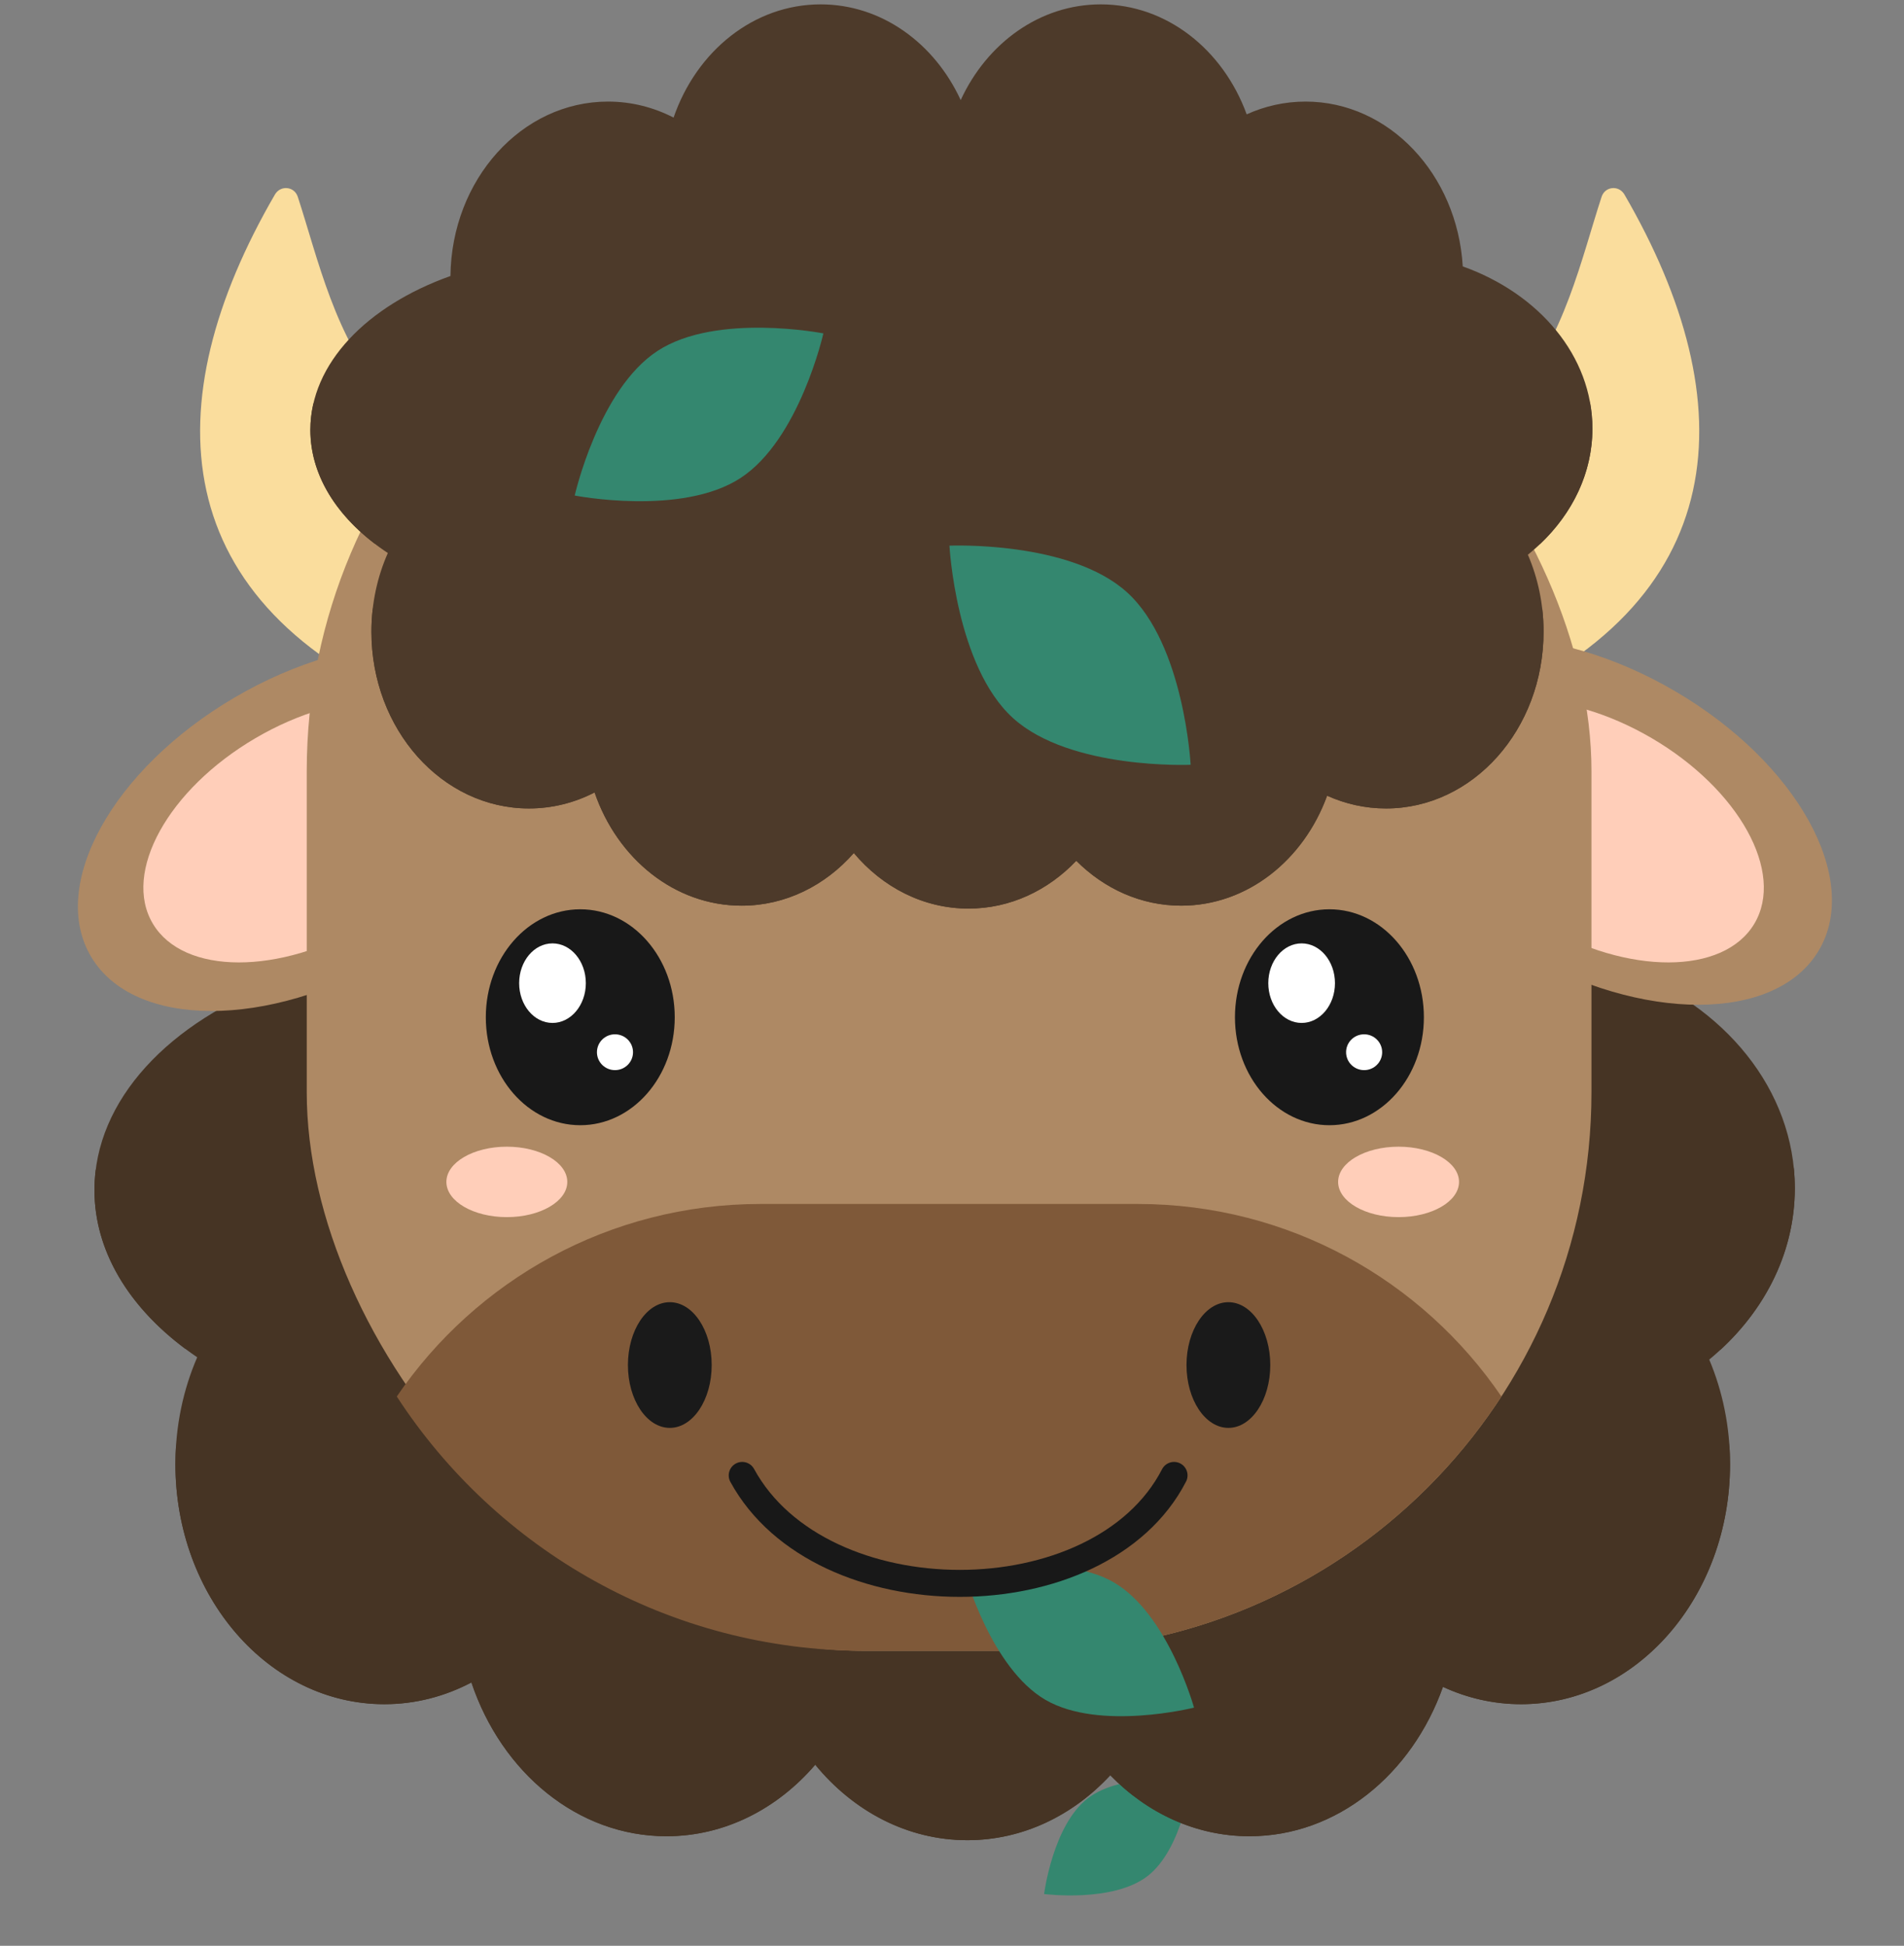<svg width="137" height="140" viewBox="0 0 137 140" fill="none" xmlns="http://www.w3.org/2000/svg">
<rect x="0" y="0" width="137" height="140" fill="#808080" stroke="none"/>
<path d="M78.26 129.397C80.767 127.462 85.705 128.107 85.705 128.107C85.705 128.107 85.078 133.048 82.571 134.983C80.064 136.918 75.126 136.273 75.126 136.273C75.126 136.273 75.753 131.332 78.26 129.397Z" fill="#34876F"/>
<path d="M68.86 53.394C71.359 47.837 76.406 44.039 82.226 44.039C88.52 44.039 93.91 48.482 96.151 54.786C97.887 53.982 99.784 53.539 101.771 53.539C109.734 53.539 116.251 60.65 116.773 69.646C124.053 72.305 129.144 78.4 129.144 85.494C129.144 90.322 126.787 94.686 122.986 97.821C123.945 100.095 124.483 102.647 124.483 105.344C124.483 114.883 117.752 122.616 109.448 122.616C107.461 122.616 105.564 122.174 103.827 121.369C101.587 127.674 96.196 132.117 89.902 132.117C86.056 132.117 82.548 130.458 79.889 127.729C77.2 130.627 73.583 132.401 69.605 132.401C65.291 132.401 61.402 130.314 58.66 126.971C55.934 130.148 52.144 132.117 47.955 132.117C41.556 132.117 36.09 127.524 33.92 121.051C32.013 122.056 29.892 122.616 27.657 122.616C19.354 122.616 12.622 114.883 12.622 105.344C12.622 102.581 13.187 99.971 14.19 97.655C9.618 94.563 6.796 90.314 6.796 85.624C6.796 79.136 12.199 73.49 20.163 70.585C20.269 61.15 26.96 53.539 35.197 53.539C37.432 53.539 39.553 54.099 41.46 55.104C43.63 48.632 49.095 44.039 55.494 44.039C61.314 44.039 66.361 47.837 68.86 53.394Z" fill="#463424"/>
<g style="mix-blend-mode:multiply">
<path fill-rule="evenodd" clip-rule="evenodd" d="M6.893 84.124C6.829 84.619 6.796 85.119 6.796 85.624C6.796 90.016 9.271 94.022 13.341 97.053C13.572 96.225 13.857 95.424 14.19 94.656C10.111 91.896 7.425 88.216 6.893 84.124ZM12.678 103.844C12.641 104.338 12.622 104.838 12.622 105.344C12.622 114.883 19.354 122.617 27.657 122.617C29.892 122.617 32.013 122.056 33.92 121.052C36.09 127.524 41.556 132.117 47.955 132.117C52.144 132.117 55.934 130.148 58.66 126.971C61.402 130.314 65.291 132.401 69.605 132.401C73.583 132.401 77.2 130.627 79.889 127.729C82.548 130.458 86.056 132.117 89.902 132.117C96.196 132.117 101.587 127.674 103.827 121.369C105.564 122.174 107.461 122.617 109.448 122.617C117.752 122.617 124.483 114.883 124.483 105.344C124.483 104.838 124.464 104.338 124.427 103.844C123.765 112.681 117.312 119.617 109.448 119.617C107.461 119.617 105.564 119.174 103.827 118.369C101.587 124.674 96.196 129.117 89.902 129.117C86.056 129.117 82.548 127.458 79.889 124.729C77.2 127.627 73.583 129.401 69.605 129.401C65.291 129.401 61.402 127.314 58.66 123.971C55.934 127.148 52.144 129.117 47.955 129.117C41.556 129.117 36.09 124.524 33.92 118.052C32.013 119.056 29.892 119.617 27.657 119.617C19.794 119.617 13.34 112.681 12.678 103.844ZM123.785 97.125C127.114 94.055 129.144 89.974 129.144 85.494C129.144 84.989 129.118 84.489 129.068 83.994C128.635 88.222 126.389 92.015 122.986 94.821C123.298 95.561 123.566 96.33 123.785 97.125Z" fill="#463424"/>
</g>
<path d="M19.781 13.998C20.182 13.307 21.179 13.402 21.427 14.162C24.349 23.114 26.266 36.876 48.826 33.738L30.492 51.178C11.749 43.465 11.095 28.956 19.781 13.998Z" fill="#FADD9D"/>
<path d="M116.885 13.998C116.484 13.307 115.488 13.402 115.24 14.162C112.317 23.114 110.4 36.876 87.84 33.738L106.174 51.178C124.917 43.465 125.571 28.956 116.885 13.998Z" fill="#FADD9D"/>
<ellipse cx="18.454" cy="10.906" rx="18.454" ry="10.906" transform="matrix(0.863 -0.505 0.513 0.858 0.97 59.496)" fill="#AE8964"/>
<ellipse cx="13.202" cy="7.802" rx="13.202" ry="7.802" transform="matrix(0.863 -0.505 0.513 0.858 6.999 59.771)" fill="#FFCEB9"/>
<ellipse cx="18.454" cy="10.906" rx="18.454" ry="10.906" transform="matrix(-0.863 -0.505 -0.513 0.858 136.451 59.048)" fill="#AE8964"/>
<ellipse cx="13.202" cy="7.802" rx="13.202" ry="7.802" transform="matrix(-0.863 -0.505 -0.513 0.858 130.231 59.771)" fill="#FFCEB9"/>
<rect x="22.071" y="15.285" width="92.441" height="103.493" rx="40.192" fill="#AE8964"/>
<path fill-rule="evenodd" clip-rule="evenodd" d="M108.032 100.478C100.864 111.494 88.442 118.778 74.32 118.778H62.262C48.139 118.778 35.718 111.494 28.55 100.478C34.246 92.116 43.845 86.625 54.726 86.625H81.856C92.737 86.625 102.335 92.116 108.032 100.478Z" fill="#7F5939"/>
<ellipse cx="48.195" cy="98.214" rx="3.014" ry="4.522" fill="#1A1A1A"/>
<ellipse cx="88.387" cy="98.214" rx="3.014" ry="4.522" fill="#1A1A1A"/>
<ellipse cx="36.469" cy="85.038" rx="4.35" ry="2.534" fill="#FFCEB9"/>
<ellipse cx="100.633" cy="85.038" rx="4.35" ry="2.534" fill="#FFCEB9"/>
<ellipse cx="6.797" cy="7.768" rx="6.797" ry="7.768" transform="matrix(-1 0 0 1 48.55 65.423)" fill="#181818"/>
<ellipse cx="39.754" cy="70.738" rx="2.399" ry="2.862" fill="white"/>
<ellipse cx="44.25" cy="75.707" rx="1.298" ry="1.289" fill="white"/>
<ellipse cx="6.797" cy="7.768" rx="6.797" ry="7.768" transform="matrix(-1 0 0 1 102.454 65.423)" fill="#181818"/>
<ellipse cx="93.657" cy="70.738" rx="2.399" ry="2.862" fill="white"/>
<ellipse cx="98.154" cy="75.707" rx="1.298" ry="1.289" fill="white"/>
<path fill-rule="evenodd" clip-rule="evenodd" d="M69.126 7.202C71.011 3.111 74.816 0.314 79.204 0.314C83.949 0.314 88.013 3.585 89.703 8.227C91.012 7.635 92.442 7.309 93.941 7.309C99.944 7.309 104.858 12.545 105.251 19.168C110.74 21.126 114.579 25.613 114.579 30.836C114.579 34.391 112.801 37.604 109.936 39.912C110.659 41.586 111.064 43.465 111.064 45.451C111.064 52.474 105.989 58.168 99.728 58.168C98.23 58.168 96.8 57.842 95.491 57.25C93.801 61.892 89.737 65.163 84.992 65.163C82.092 65.163 79.447 63.941 77.442 61.932C75.415 64.066 72.688 65.372 69.688 65.372C66.436 65.372 63.504 63.836 61.436 61.374C59.381 63.713 56.523 65.163 53.364 65.163C48.54 65.163 44.419 61.781 42.783 57.016C41.345 57.756 39.746 58.168 38.061 58.168C31.8 58.168 26.725 52.474 26.725 45.451C26.725 43.417 27.151 41.495 27.907 39.79C24.46 37.513 22.332 34.385 22.332 30.932C22.332 26.155 26.406 21.998 32.411 19.859C32.491 12.913 37.535 7.309 43.746 7.309C45.431 7.309 47.03 7.721 48.467 8.461C50.104 3.696 54.225 0.314 59.049 0.314C63.437 0.314 67.242 3.111 69.126 7.202Z" fill="#4D3A2A"/>
<g style="mix-blend-mode:multiply">
<path fill-rule="evenodd" clip-rule="evenodd" d="M22.56 28.991C22.41 29.623 22.332 30.272 22.332 30.932C22.332 34.066 24.085 36.932 26.986 39.138C27.186 38.076 27.498 37.062 27.907 36.114C25.119 34.217 23.195 31.747 22.56 28.991ZM26.829 43.723C26.761 44.288 26.725 44.864 26.725 45.451C26.725 52.474 31.8 58.168 38.061 58.168C39.746 58.168 41.345 57.756 42.783 57.016C44.419 61.781 48.54 65.163 53.364 65.163C56.523 65.163 59.381 63.713 61.436 61.374C63.504 63.836 66.436 65.372 69.688 65.372C72.688 65.372 75.415 64.066 77.442 61.932C79.447 63.941 82.092 65.163 84.992 65.163C89.737 65.163 93.801 61.892 95.491 57.25C96.8 57.842 98.23 58.168 99.729 58.168C105.989 58.168 111.065 52.474 111.065 45.451C111.065 44.864 111.029 44.288 110.961 43.723C110.209 50.114 105.467 55.04 99.729 55.04C98.23 55.04 96.8 54.704 95.491 54.094C93.801 58.875 89.737 62.243 84.992 62.243C82.092 62.243 79.447 60.986 77.442 58.916C75.415 61.114 72.688 62.459 69.688 62.459C66.436 62.459 63.504 60.877 61.436 58.342C59.381 60.751 56.523 62.243 53.364 62.243C48.54 62.243 44.419 58.761 42.783 53.853C41.345 54.615 39.746 55.04 38.061 55.04C32.323 55.04 27.581 50.114 26.829 43.723ZM110.806 39.151C113.157 36.922 114.579 34.015 114.579 30.836C114.579 30.176 114.517 29.527 114.399 28.893C113.88 31.751 112.269 34.304 109.936 36.239C110.32 37.155 110.615 38.131 110.806 39.151Z" fill="#4D3A2A"/>
</g>
<path d="M80.142 113.851C76.242 111.585 69.456 113.295 69.456 113.295C69.456 113.295 71.328 120.038 75.228 122.305C79.128 124.572 85.914 122.862 85.914 122.862C85.914 122.862 84.042 116.118 80.142 113.851Z" fill="#34876F"/>
<path d="M53.405 106.155C59.054 116.513 79.142 116.513 84.477 106.155" stroke="#181818" stroke-width="1.942" stroke-linecap="round" stroke-linejoin="round"/>
<path d="M53.282 34.395C57.522 31.631 59.245 23.988 59.245 23.988C59.245 23.988 51.556 22.481 47.317 25.245C43.077 28.009 41.353 35.653 41.353 35.653C41.353 35.653 49.042 37.16 53.282 34.395Z" fill="#34876F"/>
<path d="M81.101 42.623C76.989 38.887 68.317 39.26 68.317 39.26C68.317 39.26 68.775 47.927 72.887 51.663C76.999 55.399 85.671 55.026 85.671 55.026C85.671 55.026 85.213 46.358 81.101 42.623Z" fill="#34876F"/>
</svg>
